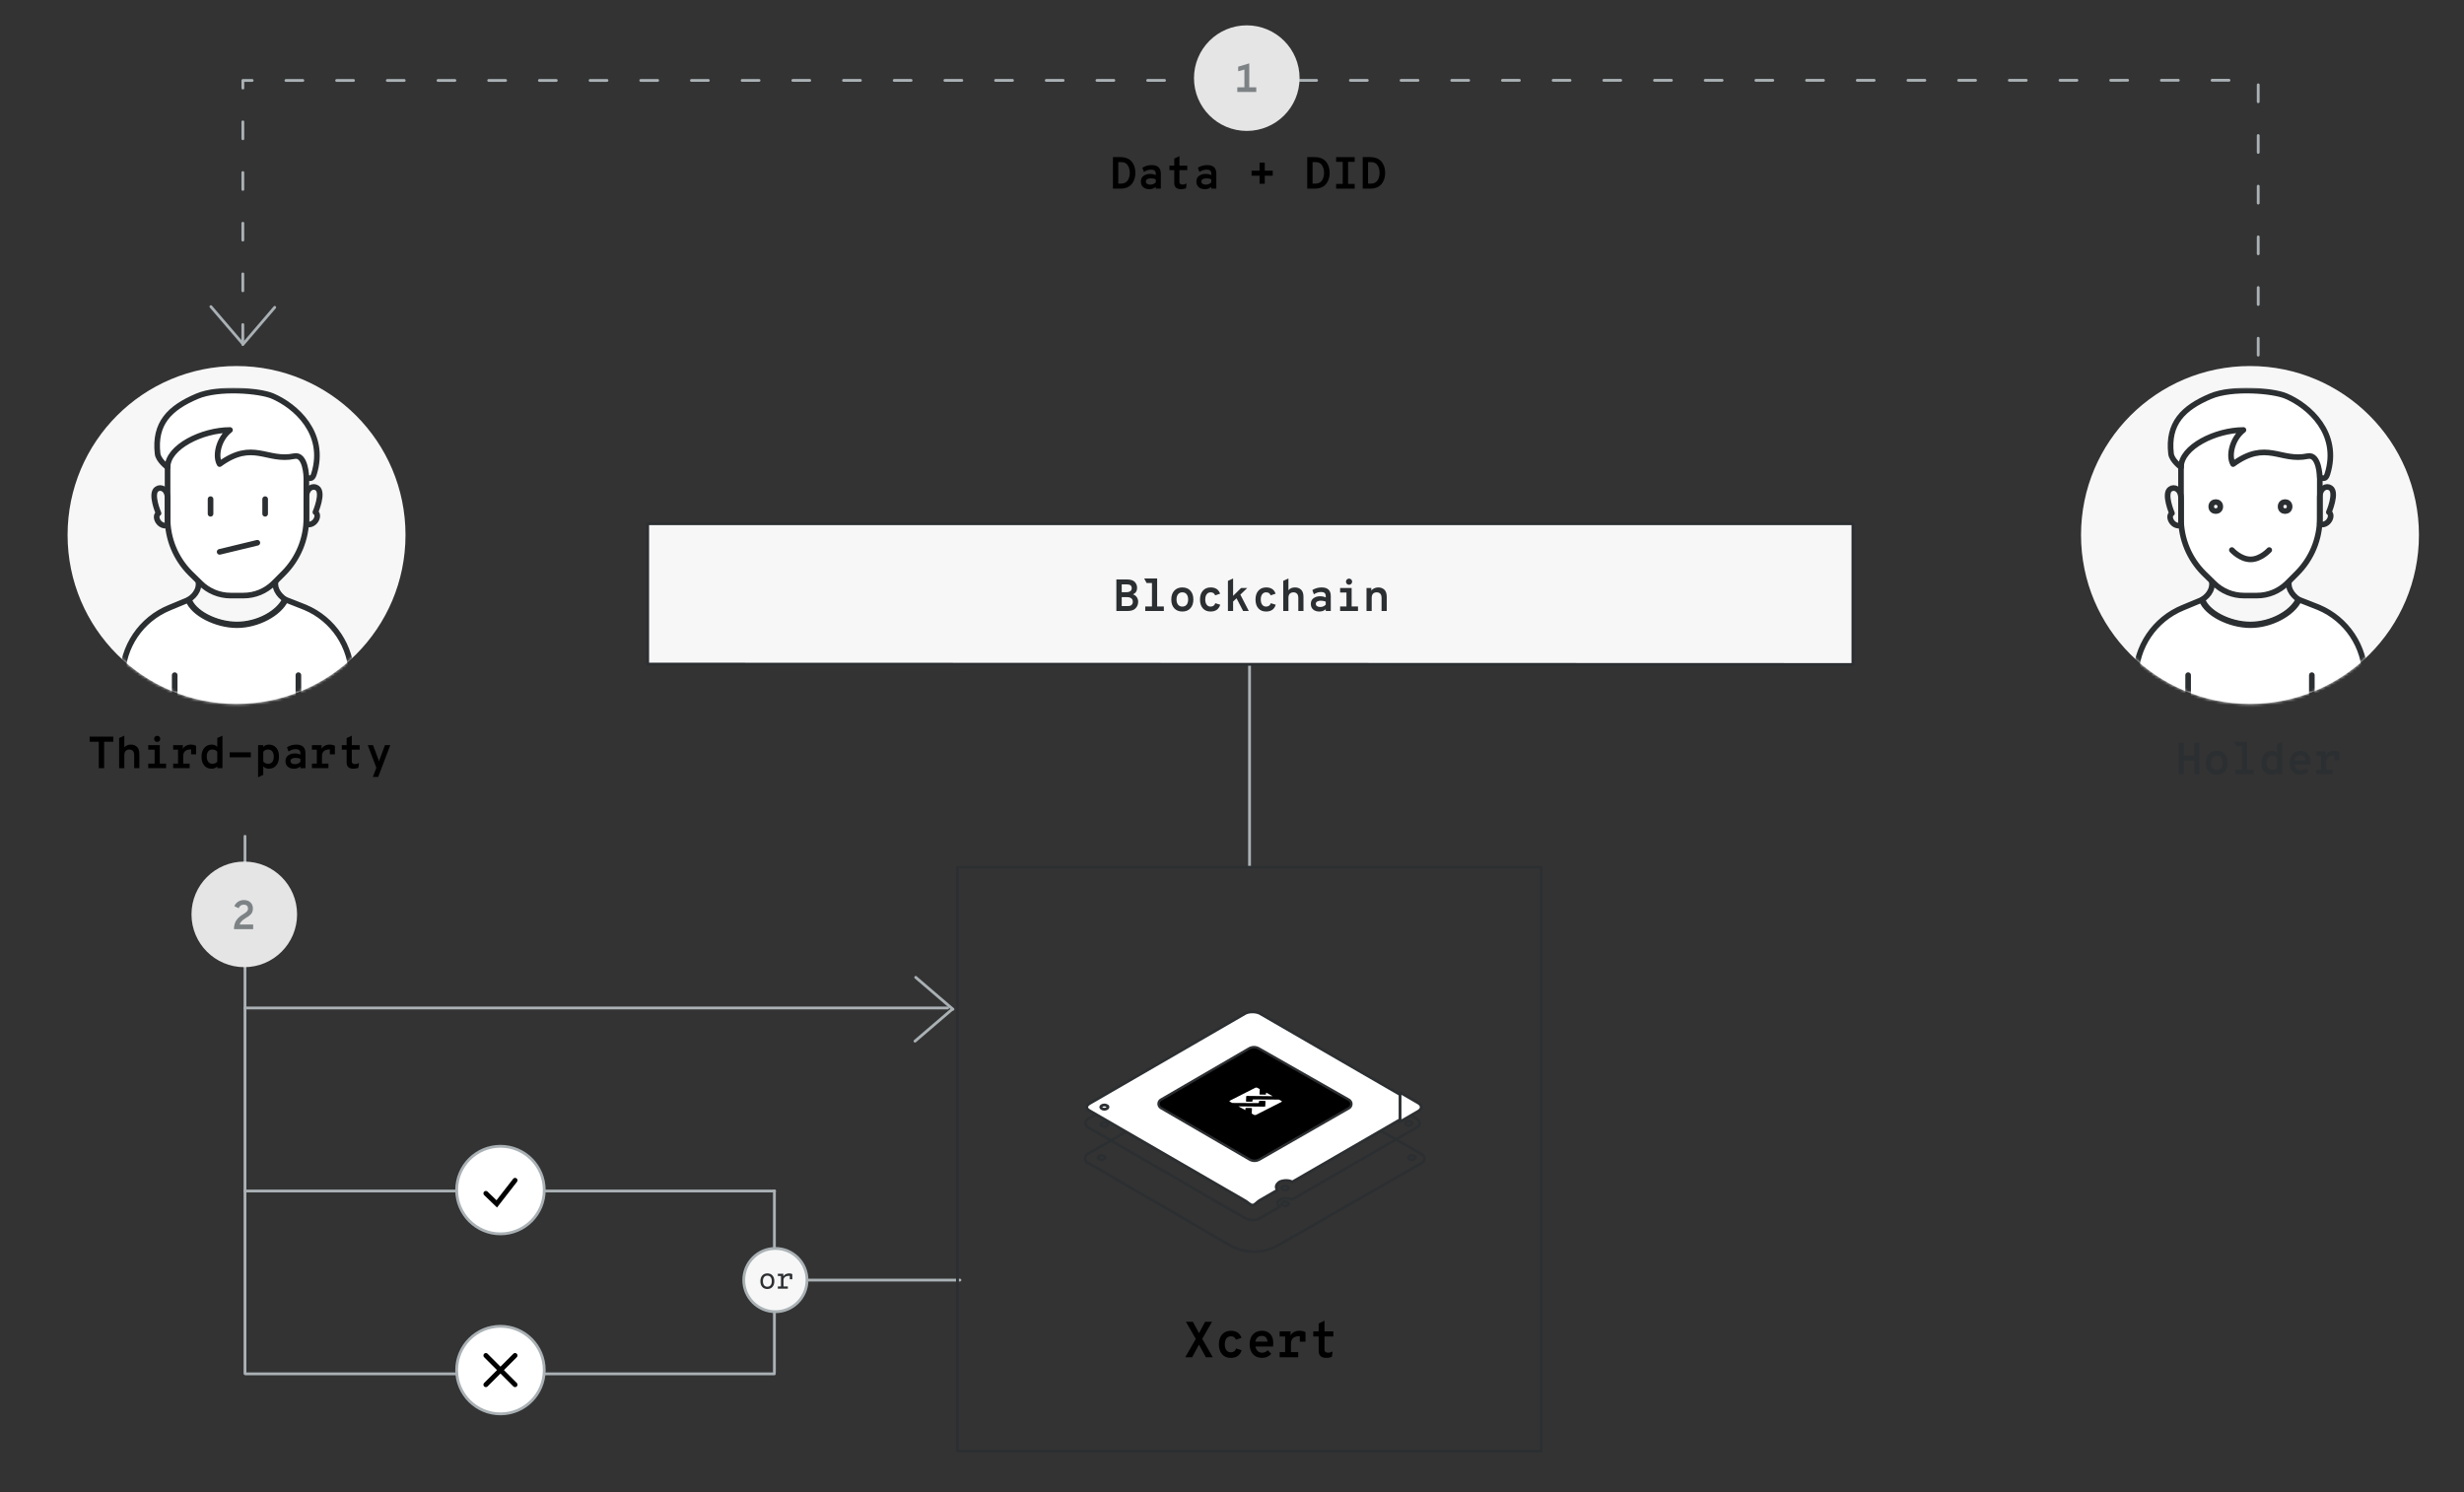 <?xml version="1.0" encoding="utf-8"?>
<!-- Generator: Adobe Illustrator 17.0.0, SVG Export Plug-In . SVG Version: 6.00 Build 0)  -->
<!DOCTYPE svg PUBLIC "-//W3C//DTD SVG 1.1//EN" "http://www.w3.org/Graphics/SVG/1.1/DTD/svg11.dtd">
<svg version="1.1" id="Layer_1" xmlns="http://www.w3.org/2000/svg" xmlns:xlink="http://www.w3.org/1999/xlink" x="0px" y="0px"
	 width="875px" height="530px" viewBox="0 -4 875 530" enable-background="new 0 -4 875 530" xml:space="preserve">
<rect x="0" y="-4" width="875" height="530" fill="#333333" stroke="none"/>
<title>05</title>
<desc>Created with Sketch.</desc>
<path id="Line" fill="none" stroke="#AAB1B5" stroke-linecap="round" stroke-linejoin="round" stroke-dasharray="6,12" d="
	M801.924,122.128V24.51L86.245,24.575l-0.021,92.681"/>
<path id="Line-5" fill="none" stroke="#AAB1B5" stroke-linecap="round" stroke-linejoin="round" d="M275.352,450.632h65.532"/>
<path id="Line-5_1_" fill="none" stroke="#AAB1B5" stroke-linecap="round" stroke-linejoin="round" d="M87,293.022V483.82"/>
<path id="Line-5_2_" fill="none" stroke="#AAB1B5" stroke-linecap="round" stroke-linejoin="round" d="M275,419v64.471"/>
<path id="Line-5_3_" fill="none" stroke="#AAB1B5" stroke-linecap="round" stroke-linejoin="round" d="M274.973,483.938H87.224"/>
<path id="Line-5_4_" fill="none" stroke="#AAB1B5" stroke-linecap="round" stroke-linejoin="round" d="M275.073,419H87"/>
<path id="Line-5_5_" fill="none" stroke="#AAB1B5" stroke-linecap="round" stroke-linejoin="round" d="M336.513,354H87"/>
<path id="Line-3" fill="none" stroke="#AAB1B5" stroke-linecap="round" stroke-linejoin="round" d="M443.728,303.875V232"/>
<g id="Arrow-head" transform="translate(46.672, 121.976)">
	<path id="Line-4" fill="none" stroke="#AAB1B5" stroke-linecap="round" stroke-linejoin="round" d="M39.552-3.599l11.329-13.217"/>
	<path id="Line-4_1_" fill="none" stroke="#AAB1B5" stroke-linecap="round" stroke-linejoin="round" d="M39.552-3.856L28.223-17.073
		"/>
</g>
<g id="Arrow-head_1_" transform="translate(306.5, 378.5) rotate(-90) translate(-306.5, -378.5) translate(293, 368)">
	<path id="Line-4_2_" fill="none" stroke="#AAB1B5" stroke-linecap="round" stroke-linejoin="round" d="M37.552,42.401
		l11.329-13.217"/>
	<path id="Line-4_3_" fill="none" stroke="#AAB1B5" stroke-linecap="round" stroke-linejoin="round" d="M37.552,42.144
		L26.223,28.927"/>
</g>
<g id="Blockchain" transform="translate(206, 204)">
	<polygon fill="#F7F7F7" stroke="#2C2F31" stroke-linecap="round" stroke-linejoin="round" points="24,-22 452,-22 452,28 
		24,27.865 	"/>
	<path fill="#2C2F31" d="M190.436,9V-2.2h3.776c1.259,0,2.171,0.285,2.736,0.856c0.565,0.571,0.848,1.283,0.848,2.136
		c0,1.099-0.485,1.867-1.456,2.304c0.597,0.203,1.053,0.544,1.368,1.024s0.472,1.013,0.472,1.6c0,0.896-0.301,1.667-0.904,2.312
		C196.673,8.677,195.732,9,194.452,9C194.452,9,190.436,9,190.436,9z M192.34,2.328h1.616c0.64,0,1.123-0.125,1.448-0.376
		s0.488-0.595,0.488-1.032c0-0.907-0.544-1.36-1.632-1.36h-1.92V2.328z M192.34,7.24h2.24c0.608,0,1.043-0.147,1.304-0.44
		s0.392-0.648,0.392-1.064c0-1.109-0.72-1.664-2.16-1.664h-1.776V7.24z M204.916,7.384h2.384V9h-6.608V7.384h2.384v-8.32h-1.904
		l-0.848-1.616h4.592L204.916,7.384L204.916,7.384z M213.86,9.192c-1.205,0-2.16-0.381-2.864-1.144s-1.056-1.805-1.056-3.128
		c0-1.312,0.352-2.355,1.056-3.128s1.659-1.16,2.864-1.16c1.216,0,2.173,0.387,2.872,1.16s1.048,1.816,1.048,3.128
		s-0.349,2.352-1.048,3.12S215.076,9.192,213.86,9.192z M213.86,7.432c0.661,0,1.171-0.224,1.528-0.672s0.536-1.061,0.536-1.84
		s-0.179-1.397-0.536-1.856s-0.867-0.688-1.528-0.688c-0.651,0-1.157,0.229-1.52,0.688s-0.544,1.077-0.544,1.856
		c0,0.768,0.181,1.379,0.544,1.832C212.703,7.205,213.209,7.432,213.86,7.432z M223.876,9.192c-1.152,0-2.064-0.379-2.736-1.136
		s-1.008-1.803-1.008-3.136c0-1.323,0.344-2.368,1.032-3.136s1.603-1.152,2.744-1.152c1.739,0,2.859,0.741,3.36,2.224l-1.744,0.592
		c-0.277-0.715-0.811-1.072-1.6-1.072c-0.608,0-1.08,0.229-1.416,0.688s-0.504,1.077-0.504,1.856s0.168,1.392,0.504,1.84
		s0.797,0.672,1.384,0.672c0.853,0,1.413-0.4,1.68-1.2l1.744,0.544C226.825,8.387,225.679,9.192,223.876,9.192z M235.444,9
		l-2.336-4.512l-1.216,1.168V9h-1.84V-1.688l1.84-0.864v6.176l2.848-2.8h2.192l-2.464,2.368L237.46,9H235.444z M243.588,9.192
		c-1.152,0-2.064-0.379-2.736-1.136c-0.672-0.757-1.008-1.803-1.008-3.136c0-1.323,0.344-2.368,1.032-3.136s1.603-1.152,2.744-1.152
		c1.739,0,2.859,0.741,3.36,2.224l-1.744,0.592c-0.277-0.715-0.811-1.072-1.6-1.072c-0.608,0-1.08,0.229-1.416,0.688
		s-0.504,1.077-0.504,1.856s0.168,1.392,0.504,1.84s0.797,0.672,1.384,0.672c0.853,0,1.413-0.4,1.68-1.2l1.744,0.544
		C246.537,8.387,245.391,9.192,243.588,9.192z M249.7,9V-1.704l1.84-0.848v4.176c0.533-0.661,1.307-0.992,2.32-0.992
		c0.896,0,1.624,0.269,2.184,0.808c0.56,0.539,0.84,1.395,0.84,2.568V9h-1.84V4.392c0-0.704-0.157-1.216-0.472-1.536
		s-0.723-0.48-1.224-0.48c-0.533,0-0.968,0.155-1.304,0.464c-0.336,0.309-0.504,0.816-0.504,1.52V9H249.7z M262.516,9.192
		c-0.896,0-1.624-0.235-2.184-0.704s-0.84-1.141-0.84-2.016c0-0.885,0.32-1.557,0.96-2.016c0.64-0.459,1.408-0.688,2.304-0.688
		c0.779,0,1.456,0.144,2.032,0.432V3.72c0-0.981-0.539-1.472-1.616-1.472c-0.896,0-1.76,0.277-2.592,0.832l-0.56-1.504
		c0.992-0.629,2.096-0.944,3.312-0.944c2.165,0,3.248,1.024,3.248,3.072V9h-1.792V8.36C264.212,8.915,263.455,9.192,262.516,9.192z
		 M262.852,7.576c0.768,0,1.413-0.272,1.936-0.816V5.704c-0.491-0.245-1.072-0.368-1.744-0.368c-0.512,0-0.936,0.096-1.272,0.288
		s-0.504,0.475-0.504,0.848c0,0.331,0.139,0.597,0.416,0.8C261.961,7.475,262.351,7.576,262.852,7.576z M273.06-0.312
		c-0.299,0-0.555-0.107-0.768-0.32s-0.32-0.475-0.32-0.784s0.107-0.568,0.32-0.776s0.469-0.312,0.768-0.312
		c0.309,0,0.571,0.104,0.784,0.312s0.32,0.467,0.32,0.776s-0.107,0.571-0.32,0.784S273.369-0.312,273.06-0.312z M273.988,7.384
		h2.256V9h-6.352V7.384h2.256V2.44h-2.256V0.824h4.096L273.988,7.384L273.988,7.384z M283.428,0.632
		c0.896,0,1.624,0.269,2.184,0.808c0.56,0.539,0.84,1.395,0.84,2.568V9h-1.84V4.392c0-0.704-0.155-1.216-0.464-1.536
		s-0.72-0.48-1.232-0.48c-1.205,0-1.808,0.661-1.808,1.984V9h-1.84V0.824h1.696v1.008c0.16-0.32,0.472-0.6,0.936-0.84
		C282.364,0.752,282.873,0.632,283.428,0.632z"/>
</g>
<rect id="_x32_" x="340" y="304" fill="none" stroke="#2C2F31" stroke-linecap="round" stroke-linejoin="round" width="207.36" height="207.36"/>
<g id="Group" transform="translate(715, 148)">
	<g id="Mask">
		<circle id="path-1_1_" fill="#F7F7F7" cx="84" cy="38" r="60"/>
	</g>
	<defs>
		<filter id="Adobe_OpacityMaskFilter" filterUnits="userSpaceOnUse" x="42.435" y="-14.284" width="83.429" height="123.033">
			<feColorMatrix  type="matrix" values="1 0 0 0 0  0 1 0 0 0  0 0 1 0 0  0 0 0 1 0"/>
		</filter>
	</defs>
	<mask maskUnits="userSpaceOnUse" x="42.435" y="-14.284" width="83.429" height="123.033" id="mask-2">
		<g filter="url(#Adobe_OpacityMaskFilter)">
			<circle id="path-1" fill="#FFFFFF" cx="84" cy="38" r="60"/>
		</g>
	</mask>
	<g mask="url(#mask-2)">
		<g transform="translate(19.286, 8.571)">
			<path id="Shape" fill="none" stroke="#2C2F31" stroke-width="2" stroke-linecap="round" stroke-linejoin="round" d="
				M79.018,44.429c-1.586,3.568,0.761,6.429,2.904,7.875c-2.25,4.811-9.557,8.925-17.057,8.925s-15.504-4.146-17.057-8.925
				c2.143-1.243,4.521-4.286,2.871-7.875H79.018z"/>
			<path id="Shape_1_" fill="#FFFFFF" stroke="#2C2F31" stroke-width="2" stroke-linecap="round" stroke-linejoin="round" d="
				M67.2,50.954h-4.629c-4.019-0.004-7.873-1.604-10.714-4.446l-3.536-3.461c-5.188-5.189-8.101-12.227-8.1-19.564V5.268
				c0-24.439,49.286-24.439,49.286,0v18.214c0.001,7.338-2.912,14.375-8.1,19.564l-3.471,3.471
				C75.087,49.362,71.225,50.958,67.2,50.954z"/>
			<path id="Shape_2_" fill="none" stroke="#2C2F31" stroke-width="2" stroke-linecap="round" stroke-linejoin="round" d="
				M40.221,26.011v-9.643c0-3.214-2.389-4.286-3.857-3.214c-2.346,1.639,0.643,8.571,0.643,8.571
				C35.271,22.839,37.232,26.793,40.221,26.011z"/>
			<path id="Shape_3_" fill="none" stroke="#2C2F31" stroke-width="2" stroke-linecap="round" stroke-linejoin="round" d="
				M89.507,25.625v-9.643c0-3.214,2.379-4.286,3.857-3.214c2.346,1.639-0.643,8.571-0.643,8.571
				C94.468,22.454,92.496,26.418,89.507,25.625z"/>
			<path id="Shape_4_" fill="#FFFFFF" stroke="#2C2F31" stroke-width="2" stroke-linecap="round" stroke-linejoin="round" d="
				M77.443-19.932c8.261,3.504,19.286,13.286,14.764,27.718c-0.664,2.143-1.629,1.393-2.7,1.2c0,0-0.171-8.421-4.286-7.554
				C75.428,3.489,70.607-4.386,58.714,4.25c-1.65-2.711-0.514-8.871,3.675-12.107c-9.804,0-22.168,6.011-22.168,13.232
				c0,0-3.279-2.421-3.546-4.811c-1.232-10.779,4.301-16.265,13.966-20.379C58.512-23.164,73.039-21.796,77.443-19.932z"/>
			
				<circle id="Oval" fill="none" stroke="#2C2F31" stroke-width="2" stroke-linecap="round" stroke-linejoin="round" cx="77.186" cy="19.346" r="1.607"/>
			
				<circle id="Oval_1_" fill="none" stroke="#2C2F31" stroke-width="2" stroke-linecap="round" stroke-linejoin="round" cx="52.564" cy="19.346" r="1.607"/>
			<path id="Shape_5_" fill="#FFFFFF" stroke="#2C2F31" stroke-width="2" stroke-linecap="round" stroke-linejoin="round" d="
				M89.089,55.143c0,0-7.232-2.871-6.954-2.711c-2.271,4.854-9.921,9.032-17.271,9.032s-15.6-4.179-17.293-8.979l-6.654,2.764
				C30.806,59.37,24.184,69.188,24.149,80.106v19.071h81.429V79.891C105.55,69.08,99.057,59.334,89.089,55.143z"/>
			<path id="Line_1_" fill="none" stroke="#2C2F31" stroke-width="2" stroke-linecap="round" stroke-linejoin="round" d="
				M42.75,98.536V79.22"/>
			<path id="Line_2_" fill="none" stroke="#2C2F31" stroke-width="2" stroke-linecap="round" stroke-linejoin="round" d="
				M86.679,98.536V79.22"/>
			<path id="Stroke-9" fill="none" stroke="#2C2F31" stroke-width="2" stroke-linecap="round" stroke-linejoin="round" d="
				M71.551,34.786c0,0-2.971,3.316-6.633,3.316c-3.661,0-6.633-3.316-6.633-3.316"/>
		</g>
	</g>
</g>
<g id="Group_2_" transform="translate(0, 148)">
	<g id="Mask_1_">
		<circle id="path-3_1_" fill="#F7F7F7" cx="84" cy="38" r="60"/>
	</g>
	<defs>
		<filter id="Adobe_OpacityMaskFilter_1_" filterUnits="userSpaceOnUse" x="42.435" y="-14.284" width="83.429" height="123.033">
			<feColorMatrix  type="matrix" values="1 0 0 0 0  0 1 0 0 0  0 0 1 0 0  0 0 0 1 0"/>
		</filter>
	</defs>
	<mask maskUnits="userSpaceOnUse" x="42.435" y="-14.284" width="83.429" height="123.033" id="mask-4">
		<g filter="url(#Adobe_OpacityMaskFilter_1_)">
			<circle id="path-3" fill="#FFFFFF" cx="84" cy="38" r="60"/>
		</g>
	</mask>
	<g mask="url(#mask-4)">
		<g transform="translate(19.286, 8.571)">
			<path id="Shape_6_" fill="none" stroke="#2C2F31" stroke-width="2" stroke-linecap="round" stroke-linejoin="round" d="
				M79.018,44.429c-1.586,3.568,0.761,6.429,2.904,7.875c-2.25,4.811-9.557,8.925-17.057,8.925s-15.504-4.146-17.057-8.925
				c2.143-1.243,4.521-4.286,2.871-7.875H79.018z"/>
			<path id="Shape_7_" fill="#FFFFFF" stroke="#2C2F31" stroke-width="2" stroke-linecap="round" stroke-linejoin="round" d="
				M67.2,50.954h-4.629c-4.019-0.004-7.873-1.604-10.714-4.446l-3.536-3.461c-5.188-5.189-8.101-12.227-8.1-19.564V5.268
				c0-24.439,49.286-24.439,49.286,0v18.214c0.001,7.338-2.912,14.375-8.1,19.564l-3.471,3.471
				C75.087,49.362,71.225,50.958,67.2,50.954z"/>
			<path id="Shape_8_" fill="none" stroke="#2C2F31" stroke-width="2" stroke-linecap="round" stroke-linejoin="round" d="
				M40.221,26.011v-9.643c0-3.214-2.389-4.286-3.857-3.214c-2.346,1.639,0.643,8.571,0.643,8.571
				C35.271,22.839,37.232,26.793,40.221,26.011z"/>
			<path id="Shape_9_" fill="none" stroke="#2C2F31" stroke-width="2" stroke-linecap="round" stroke-linejoin="round" d="
				M89.507,25.625v-9.643c0-3.214,2.379-4.286,3.857-3.214c2.346,1.639-0.643,8.571-0.643,8.571
				C94.468,22.454,92.496,26.418,89.507,25.625z"/>
			<path id="Shape_10_" fill="#FFFFFF" stroke="#2C2F31" stroke-width="2" stroke-linecap="round" stroke-linejoin="round" d="
				M77.443-19.932c8.261,3.504,19.286,13.286,14.764,27.718c-0.664,2.143-1.629,1.393-2.7,1.2c0,0-0.171-8.421-4.286-7.554
				C75.428,3.489,70.607-4.386,58.714,4.25c-1.65-2.711-0.514-8.871,3.675-12.107c-9.804,0-22.168,6.011-22.168,13.232
				c0,0-3.279-2.421-3.546-4.811c-1.232-10.779,4.301-16.265,13.966-20.379C58.512-23.164,73.039-21.796,77.443-19.932z"/>
			<path id="Shape_11_" fill="#FFFFFF" stroke="#2C2F31" stroke-width="2" stroke-linecap="round" stroke-linejoin="round" d="
				M89.089,55.143c0,0-7.232-2.871-6.954-2.711c-2.271,4.854-9.921,9.032-17.271,9.032s-15.6-4.179-17.293-8.979l-6.654,2.764
				C30.806,59.37,24.184,69.188,24.149,80.106v19.071h81.429V79.891C105.55,69.08,99.057,59.334,89.089,55.143z"/>
			<path id="Line_3_" fill="none" stroke="#2C2F31" stroke-width="2" stroke-linecap="round" stroke-linejoin="round" d="
				M42.75,98.536V79.22"/>
			<path id="Line_4_" fill="none" stroke="#2C2F31" stroke-width="2" stroke-linecap="round" stroke-linejoin="round" d="
				M86.679,98.536V79.22"/>
			<g id="Group_1_" transform="translate(30.56, 38.505)">
				<path id="Line_5_" fill="none" stroke="#2C2F31" stroke-width="2" stroke-linecap="round" stroke-linejoin="round" d="
					M24.923-21.802v5.203"/>
				<path id="Line-Copy" fill="none" stroke="#2C2F31" stroke-width="2" stroke-linecap="round" stroke-linejoin="round" d="
					M44.308-21.802v5.203"/>
				<path id="Line-2" fill="none" stroke="#2C2F31" stroke-width="2" stroke-linecap="round" stroke-linejoin="round" d="
					M28.154-3.077l13.385-3.231"/>
			</g>
		</g>
	</g>
</g>
<path id="Holder" fill="#2C2F31" d="M773.648,271v-11.2h1.904v4.528h3.616V259.8h1.904V271h-1.904v-4.88h-3.616V271H773.648z
	 M787.216,271.192c-1.205,0-2.16-0.381-2.864-1.144c-0.704-0.763-1.056-1.805-1.056-3.128c0-1.312,0.352-2.355,1.056-3.128
	c0.704-0.773,1.659-1.16,2.864-1.16c1.216,0,2.173,0.387,2.872,1.16c0.699,0.773,1.048,1.816,1.048,3.128
	c0,1.312-0.349,2.352-1.048,3.12S788.432,271.192,787.216,271.192z M787.216,269.432c0.661,0,1.171-0.224,1.528-0.672
	s0.536-1.061,0.536-1.84s-0.179-1.397-0.536-1.856c-0.357-0.459-0.867-0.688-1.528-0.688c-0.651,0-1.157,0.229-1.52,0.688
	s-0.544,1.077-0.544,1.856c0,0.768,0.181,1.379,0.544,1.832C786.059,269.205,786.565,269.432,787.216,269.432z M797.984,269.384
	h2.384V271h-6.608v-1.616h2.384v-8.32h-1.904l-0.848-1.616h4.592L797.984,269.384L797.984,269.384z M806.64,271.192
	c-1.12,0-2-0.376-2.64-1.128s-0.96-1.805-0.96-3.16c0-1.312,0.328-2.352,0.984-3.12s1.512-1.152,2.568-1.152
	c0.875,0,1.552,0.261,2.032,0.784v-3.12l1.84-0.848V271h-1.84v-0.624c-0.171,0.224-0.435,0.416-0.792,0.576
	S807.077,271.192,806.64,271.192z M806.896,269.432c0.8,0,1.376-0.267,1.728-0.8v-3.456c-0.384-0.533-0.971-0.8-1.76-0.8
	c-0.629,0-1.115,0.219-1.456,0.656s-0.512,1.061-0.512,1.872c0,0.768,0.173,1.381,0.52,1.84
	C805.763,269.203,806.256,269.432,806.896,269.432z M820.512,266.504c0,0.469-0.021,0.843-0.064,1.12h-5.568
	c0.117,0.597,0.355,1.069,0.712,1.416s0.819,0.52,1.384,0.52c0.715,0,1.317-0.267,1.808-0.8l1.104,1.168
	c-0.768,0.843-1.744,1.264-2.928,1.264c-1.205,0-2.157-0.389-2.856-1.168c-0.699-0.779-1.048-1.819-1.048-3.12
	c0-1.323,0.352-2.365,1.056-3.128s1.653-1.144,2.848-1.144c1.045,0,1.899,0.328,2.56,0.984S820.512,265.235,820.512,266.504z
	 M814.864,266.056h3.84c-0.053-0.597-0.243-1.048-0.568-1.352s-0.717-0.456-1.176-0.456c-0.587,0-1.059,0.16-1.416,0.48
	C815.187,265.048,814.96,265.491,814.864,266.056z M828.768,262.632c0.736,0,1.376,0.144,1.92,0.432v3.024h-1.792v-1.744h-0.16
	c-0.843,0-1.493,0.197-1.952,0.592c-0.459,0.395-0.688,0.987-0.688,1.776v2.672h2.288V271h-5.856v-1.616h1.728v-4.944h-1.728v-1.616
	h3.44v1.312c0.224-0.469,0.592-0.837,1.104-1.104C827.584,262.765,828.149,262.632,828.768,262.632z"/>
<g id="check" transform="translate(138, 425)">
	
		<circle id="Oval_2_" fill="#FFFFFF" stroke="#AAB1B5" stroke-linecap="round" stroke-linejoin="round" cx="39.72" cy="-6.336" r="15.552"/>
	<polyline id="Line-6" fill="none" stroke="#000000" stroke-width="1.728" stroke-linecap="round" points="34.536,-5.159 
		38.405,-1.428 44.904,-9.792 	"/>
</g>
<g id="x" transform="translate(138, 489)">
	
		<circle id="Oval_3_" fill="#FFFFFF" stroke="#AAB1B5" stroke-linecap="round" stroke-linejoin="round" cx="39.72" cy="-6.4" r="15.552"/>
	<g id="Line-6_1_" transform="translate(10.536, 10.416)">
		<path fill="none" stroke="#000000" stroke-width="1.728" stroke-linecap="round" d="M24-11.632L34.368-22"/>
		<path fill="none" stroke="#000000" stroke-width="1.728" stroke-linecap="round" stroke-linejoin="round" d="M34.368-11.632L24-22
			L34.368-11.632z"/>
	</g>
</g>
<g id="Step1" transform="translate(400, 27)">
	<circle id="Oval_4_" fill="#E5E5E5" cx="42.749" cy="-3.251" r="18.749"/>
	<polygon id="_x31_" fill="#7D8285" points="43.634,0.022 46.116,0.022 46.116,1.677 39.381,1.677 39.381,0.022 41.907,0.022 
		41.907,-6.292 39.701,-5.697 39.701,-7.323 43.634,-8.498 	"/>
</g>
<g id="Step2" transform="translate(44, 324)">
	<circle id="Oval_5_" fill="#E5E5E5" cx="42.749" cy="-3.251" r="18.749"/>
	<path id="_x32__1_" fill="#7D8285" d="M39.089,2c0-0.697,0.087-1.333,0.261-1.909s0.428-1.074,0.762-1.495
		c0.334-0.421,0.682-0.779,1.045-1.074c0.363-0.295,0.791-0.588,1.285-0.878c0.523-0.319,0.924-0.624,1.205-0.914
		c0.281-0.29,0.421-0.644,0.421-1.06s-0.131-0.75-0.392-1.002c-0.261-0.252-0.614-0.377-1.06-0.377c-0.91,0-1.529,0.421-1.858,1.263
		l-1.539-0.697c0.261-0.658,0.694-1.188,1.299-1.589c0.605-0.402,1.294-0.602,2.068-0.602c0.997,0,1.783,0.278,2.359,0.835
		c0.576,0.556,0.864,1.265,0.864,2.126c0,0.445-0.06,0.842-0.181,1.19S45.309-3.52,45.033-3.24s-0.542,0.51-0.798,0.689
		s-0.607,0.399-1.052,0.66c-1.2,0.726-1.892,1.471-2.076,2.235h4.79V2H39.089z"/>
</g>
<g id="or" transform="translate(240, 458)">
	
		<circle id="Oval_6_" fill="#F7F7F7" stroke="#AAB1B5" stroke-linecap="round" stroke-linejoin="round" cx="35.352" cy="-7.368" r="11.232"/>
	<path fill="#2C2F31" d="M34.301-4.942c-0.449,0.498-1.051,0.746-1.804,0.746c-0.753,0-1.355-0.245-1.804-0.736
		c-0.449-0.491-0.674-1.168-0.674-2.032c0-0.857,0.225-1.534,0.674-2.032s1.051-0.746,1.804-0.746c0.76,0,1.363,0.245,1.809,0.736
		c0.446,0.491,0.669,1.168,0.669,2.032C34.975-6.117,34.751-5.44,34.301-4.942z M32.497-5.015c0.498,0,0.885-0.175,1.161-0.524
		s0.415-0.828,0.415-1.436c0-0.615-0.135-1.096-0.404-1.441c-0.27-0.346-0.66-0.518-1.172-0.518c-0.511,0-0.902,0.171-1.172,0.513
		c-0.27,0.342-0.404,0.828-0.404,1.457c0,0.608,0.137,1.085,0.41,1.431C31.604-5.187,31.993-5.015,32.497-5.015z M40.19-9.742
		c0.491,0,0.878,0.083,1.161,0.249v1.835H40.47v-1.203c-0.069-0.007-0.176-0.01-0.321-0.01c-0.539,0-0.994,0.131-1.363,0.394
		c-0.37,0.263-0.555,0.632-0.555,1.109v2.26h1.545v0.788H36.22v-0.788h1.109V-8.83H36.22v-0.788h1.949v0.923
		c0.18-0.318,0.461-0.572,0.845-0.762C39.397-9.647,39.79-9.742,40.19-9.742z"/>
</g>
<g id="Graphic" transform="translate(361, 377)">
	<path id="Path-6-Copy-2" fill="none" stroke="#2C2F31" stroke-linecap="round" stroke-linejoin="round" d="M25.173,31.884
		l50.471,29.328c5.337,3.101,11.924,3.12,17.279,0.049l51.055-29.28c0.828-0.475,1.114-1.531,0.639-2.359
		c-0.153-0.267-0.376-0.489-0.643-0.642L92.564-0.315c-5.348-3.048-11.914-3.02-17.236,0.072L25.173,28.896
		c-0.825,0.479-1.105,1.537-0.626,2.362C24.698,31.517,24.913,31.733,25.173,31.884z"/>
	<path id="Shape_12_" fill="#F7F7F7" stroke="#2C2F31" stroke-width="0.864" stroke-linecap="round" stroke-linejoin="round" d="
		M84.632,13.824c0.505-0.337,0.505-0.841,0-1.01c-0.505-0.337-1.346-0.337-1.851,0s-0.505,0.673,0,1.01
		C83.286,13.993,84.127,13.993,84.632,13.824z"/>
	<path id="Shape_13_" fill="none" stroke="#2C2F31" stroke-linecap="round" stroke-linejoin="round" d="M29.253,29.61
		c-0.505,0.337-0.505,0.673,0,1.01s1.346,0.337,1.851,0s0.505-0.841,0-1.01C30.599,29.273,29.758,29.273,29.253,29.61z"/>
	<path id="Shape_14_" fill="none" stroke="#2C2F31" stroke-linecap="round" stroke-linejoin="round" d="M81.099-15.847L25.57,16.292
		c-1.514,0.841-1.514,2.187,0,3.197l55.528,32.139c1.514,0.841,3.87,0.841,5.385,0l7.067-4.038c-1.178-0.673-1.178-1.851,0-2.524
		c1.178-0.673,3.029-0.673,4.207,0l44.254-25.577c1.514-0.841,1.514-2.187,0-3.197L86.483-15.847
		C84.969-16.688,82.445-16.688,81.099-15.847z"/>
	<path id="Shape_15_" fill="#FFFFFF" stroke="#2C2F31" stroke-linecap="round" stroke-linejoin="round" d="M83.791,47.02
		c-0.841,0-1.851-1.168-2.524-1.505L25.739,13.376c-0.505-0.337-0.841-0.673-0.841-1.178c0-0.337,0.337-0.841,0.841-1.178
		l55.528-32.139c0.673-0.337,1.514-0.505,2.524-0.505c0.841,0,1.851,0.168,2.524,0.505l55.528,32.139
		c0.505,0.337,0.841,0.673,0.841,1.178c0,0.337-0.337,0.841-0.841,1.178L97.925,38.784c-0.673-0.337-1.346-0.505-2.187-0.505
		c-0.841,0-1.683,0.168-2.356,0.505c-0.673,0.505-1.178,1.01-1.178,1.683c0,0.505,0.168,0.841,0.505,1.178l-6.394,3.702
		C85.474,45.851,84.632,47.02,83.791,47.02z"/>
	<path id="Shape_16_" fill="none" stroke="#2C2F31" stroke-linecap="round" stroke-linejoin="round" d="M30.253,11.693
		c-0.505,0.337-0.505,0.673,0,1.01s1.346,0.337,1.851,0c0.505-0.337,0.505-0.841,0-1.01C31.599,11.357,30.758,11.357,30.253,11.693z
		"/>
	<path id="Shape_17_" fill="none" stroke="#2C2F31" stroke-linecap="round" stroke-linejoin="round" d="M30.253,17.863
		c-0.505,0.337-0.505,0.673,0,1.01c0.505,0.337,1.346,0.337,1.851,0c0.505-0.337,0.505-0.841,0-1.01
		C31.599,17.526,30.758,17.526,30.253,17.863z"/>
	<path id="Shape_18_" fill="none" stroke="#2C2F31" stroke-linecap="round" stroke-linejoin="round" d="M138.361,17.428
		c-0.505,0.337-0.505,0.673,0,1.01c0.505,0.337,1.346,0.337,1.851,0s0.505-0.841,0-1.01
		C139.707,17.092,138.866,17.092,138.361,17.428z"/>
	<path id="Shape-Copy-2" fill="none" stroke="#2C2F31" stroke-linecap="round" stroke-linejoin="round" d="M94.49,46.034
		c-0.505,0.337-0.505,0.673,0,1.01c0.505,0.337,1.346,0.337,1.851,0s0.505-0.841,0-1.01C95.836,45.697,94.995,45.697,94.49,46.034z"
		/>
	<path id="Shape-Copy-2_1_" fill="none" stroke="#2C2F31" stroke-linecap="round" stroke-linejoin="round" d="M94.49,40.425
		c-0.505,0.337-0.505,0.673,0,1.01c0.505,0.337,1.346,0.337,1.851,0s0.505-0.841,0-1.01C95.836,40.088,94.995,40.088,94.49,40.425z"
		/>
	<path id="Shape_19_" fill="none" stroke="#2C2F31" stroke-linecap="round" stroke-linejoin="round" d="M139.431,29.61
		c-0.505,0.337-0.505,0.673,0,1.01c0.505,0.337,1.346,0.337,1.851,0s0.505-0.841,0-1.01
		C140.777,29.273,139.936,29.273,139.431,29.61z"/>
	<path id="Shape_20_" fill="#FFFFFF" stroke="#2C2F31" stroke-linecap="round" stroke-linejoin="round" d="M142.572,10.683
		l-6.394-3.702v10.433l6.394-3.702C144.087,12.871,144.087,11.525,142.572,10.683z"/>
	<g id="Group-10" transform="translate(26.045, 12.231)">
		<path id="Path-6-Copy" stroke="#2C2F31" stroke-width="0.864" d="M25.239,0.301l31.479,18.292c1.067,0.62,2.385,0.624,3.456,0.01
			L91.981,0.361c0.828-0.475,1.114-1.531,0.639-2.359c-0.153-0.267-0.376-0.489-0.643-0.642L59.971-20.878
			c-1.07-0.61-2.383-0.604-3.447,0.014L25.239-2.687c-0.825,0.479-1.105,1.537-0.626,2.362C24.763-0.066,24.979,0.15,25.239,0.301z"
			/>
	</g>
	<path id="logo" fill="#FFFFFF" d="M93.171,9.527l-9.072-0.049c-0.159-0.001-0.291,0.066-0.295,0.15l-0.023,0.499
		c-0.004,0.084-0.136,0.151-0.295,0.15l-1.741-0.009c-0.159-0.001-0.284-0.069-0.28-0.153l0.081-1.736
		c0.004-0.084,0.137-0.151,0.297-0.15l9.113,0.092l-2.342-1.276l-0.027,0.58c-0.004,0.084-0.138,0.152-0.298,0.15l-1.745-0.023
		c-0.157-0.002-0.28-0.07-0.276-0.153l0.084-1.787l-0.889-0.484c-0.18-0.098-0.483-0.1-0.672-0.004L75.75,9.916
		c-0.189,0.096-0.197,0.255-0.016,0.353l0.845,0.46l9.181,0.05c0.159,0.001,0.291-0.066,0.294-0.15l0.023-0.499
		c0.004-0.084,0.136-0.151,0.295-0.15l1.741,0.009c0.159,0.001,0.284,0.069,0.28,0.153L88.31,11.88
		c-0.004,0.084-0.137,0.151-0.297,0.15l-9.222-0.093l2.449,1.334l0.03-0.637c0.004-0.084,0.139-0.152,0.299-0.15l1.745,0.023
		c0.157,0.002,0.28,0.07,0.276,0.153l-0.086,1.837l0.836,0.462c0.18,0.098,0.482,0.1,0.672,0.004l9.041-4.592
		c0.189-0.096,0.197-0.255,0.016-0.353"/>
</g>
<g>
	<path d="M430.681,478.048h-2.467l-2.447-4.5l-2.412,4.5h-2.466l3.743-6.516l-3.491-6.084h2.466l2.178,4.031l2.16-4.031h2.466
		l-3.492,6.048L430.681,478.048z"/>
	<path d="M437.052,478.264c-1.296,0-2.321-0.426-3.077-1.277c-0.757-0.853-1.135-2.028-1.135-3.528c0-1.488,0.388-2.664,1.161-3.528
		c0.774-0.864,1.803-1.296,3.087-1.296c1.956,0,3.216,0.834,3.78,2.502l-1.962,0.666c-0.312-0.804-0.912-1.206-1.8-1.206
		c-0.685,0-1.215,0.259-1.594,0.774c-0.378,0.516-0.566,1.212-0.566,2.088c0,0.876,0.188,1.565,0.566,2.07
		c0.379,0.504,0.897,0.756,1.558,0.756c0.96,0,1.59-0.45,1.89-1.351l1.962,0.612C440.37,477.358,439.08,478.264,437.052,478.264z"/>
	<path d="M452.154,472.99c0,0.527-0.024,0.947-0.072,1.26h-6.264c0.132,0.672,0.398,1.203,0.801,1.593
		c0.401,0.391,0.921,0.585,1.557,0.585c0.804,0,1.482-0.3,2.034-0.899l1.242,1.313c-0.864,0.948-1.962,1.422-3.294,1.422
		c-1.356,0-2.428-0.438-3.213-1.313c-0.786-0.876-1.18-2.046-1.18-3.511c0-1.487,0.396-2.66,1.188-3.519
		c0.792-0.857,1.859-1.287,3.204-1.287c1.176,0,2.136,0.369,2.88,1.107C451.782,470.479,452.154,471.562,452.154,472.99z
		 M445.8,472.486h4.32c-0.061-0.673-0.273-1.18-0.639-1.521c-0.366-0.342-0.808-0.513-1.323-0.513c-0.66,0-1.191,0.18-1.593,0.54
		C446.163,471.352,445.908,471.85,445.8,472.486z"/>
	<path d="M461.442,468.634c0.827,0,1.548,0.162,2.159,0.486v3.401h-2.016v-1.962h-0.18c-0.948,0-1.681,0.223-2.196,0.666
		c-0.517,0.444-0.774,1.11-0.774,1.998v3.006h2.574v1.818h-6.588v-1.818h1.944v-5.562h-1.944v-1.818h3.87v1.477
		c0.252-0.528,0.666-0.942,1.242-1.242S460.746,468.634,461.442,468.634z"/>
	<path d="M470.981,478.264c-1.8,0-2.699-0.834-2.699-2.502v-5.094h-1.927v-1.818h1.927v-2.808l2.069-0.99v3.798h3.132v1.818h-3.132
		v4.698c0,0.708,0.433,1.062,1.296,1.062c0.504,0,1.032-0.144,1.584-0.432l-0.252,1.854
		C472.451,478.126,471.785,478.264,470.981,478.264z"/>
</g>
<g>
	<path d="M35.076,268.824v-9.376h-3.248v-1.824h8.416v1.824H36.98v9.376H35.076z"/>
	<path d="M42.308,268.824V258.12l1.84-0.848v4.176c0.533-0.661,1.307-0.992,2.32-0.992c0.896,0,1.624,0.27,2.184,0.809
		c0.56,0.538,0.84,1.395,0.84,2.567v4.992h-1.84v-4.608c0-0.703-0.158-1.216-0.472-1.535c-0.314-0.32-0.723-0.48-1.224-0.48
		c-0.534,0-0.968,0.154-1.304,0.464s-0.504,0.816-0.504,1.521v4.64H42.308z"/>
	<path d="M56.74,267.208h2.256v1.616h-6.352v-1.616H54.9v-4.943h-2.256v-1.616h4.096V267.208z M55.812,259.513
		c-0.299,0-0.555-0.107-0.768-0.32c-0.213-0.214-0.32-0.475-0.32-0.784s0.107-0.568,0.32-0.776c0.213-0.208,0.469-0.312,0.768-0.312
		c0.309,0,0.57,0.104,0.784,0.312s0.32,0.467,0.32,0.776s-0.107,0.57-0.32,0.784C56.382,259.405,56.121,259.513,55.812,259.513z"/>
	<path d="M67.732,260.456c0.736,0,1.376,0.145,1.92,0.433v3.023H67.86v-1.744H67.7c-0.843,0-1.494,0.197-1.952,0.592
		c-0.458,0.396-0.688,0.987-0.688,1.776v2.672h2.288v1.616h-5.856v-1.616h1.728v-4.943h-1.728v-1.616h3.44v1.312
		c0.224-0.469,0.592-0.837,1.104-1.104C66.548,260.59,67.113,260.456,67.732,260.456z"/>
	<path d="M75.172,269.017c-1.12,0-2-0.376-2.64-1.128c-0.64-0.753-0.96-1.806-0.96-3.16c0-1.312,0.328-2.353,0.984-3.12
		c0.656-0.769,1.512-1.152,2.568-1.152c0.875,0,1.552,0.262,2.032,0.784v-3.12l1.84-0.848v11.552h-1.84V268.2
		c-0.171,0.224-0.435,0.416-0.792,0.576S75.609,269.017,75.172,269.017z M75.428,267.256c0.8,0,1.376-0.267,1.728-0.8V263
		c-0.384-0.533-0.971-0.8-1.76-0.8c-0.629,0-1.115,0.219-1.456,0.656c-0.342,0.438-0.512,1.062-0.512,1.872
		c0,0.768,0.173,1.381,0.52,1.84S74.788,267.256,75.428,267.256z"/>
	<path d="M81.556,264.968v-1.775h7.52v1.775H81.556z"/>
	<path d="M91.652,272.04v-11.392h1.84v0.624c0.501-0.544,1.168-0.816,2-0.816c1.099,0,1.97,0.379,2.616,1.136
		c0.646,0.758,0.968,1.809,0.968,3.152c0,1.312-0.333,2.353-1,3.12c-0.667,0.768-1.523,1.152-2.568,1.152
		c-0.854,0-1.526-0.283-2.016-0.849v3.024L91.652,272.04z M95.236,267.256c0.629,0,1.117-0.216,1.464-0.647
		c0.347-0.433,0.52-1.054,0.52-1.864c0-0.778-0.173-1.397-0.52-1.855c-0.347-0.459-0.84-0.688-1.48-0.688
		c-0.768,0-1.344,0.272-1.728,0.816v3.424C93.875,266.984,94.457,267.256,95.236,267.256z"/>
	<path d="M104.404,269.017c-0.896,0-1.624-0.235-2.184-0.704c-0.56-0.47-0.84-1.142-0.84-2.017c0-0.885,0.32-1.557,0.96-2.016
		c0.64-0.459,1.408-0.688,2.304-0.688c0.778,0,1.456,0.145,2.032,0.433v-0.48c0-0.981-0.539-1.472-1.616-1.472
		c-0.896,0-1.76,0.277-2.592,0.832l-0.56-1.504c0.992-0.63,2.096-0.944,3.312-0.944c2.165,0,3.248,1.024,3.248,3.072v5.296h-1.792
		v-0.64C106.1,268.739,105.342,269.017,104.404,269.017z M104.74,267.4c0.768,0,1.413-0.272,1.936-0.816v-1.056
		c-0.491-0.245-1.072-0.368-1.744-0.368c-0.512,0-0.936,0.096-1.272,0.288s-0.504,0.475-0.504,0.848
		c0,0.331,0.138,0.598,0.416,0.801C103.849,267.299,104.238,267.4,104.74,267.4z"/>
	<path d="M117.012,260.456c0.736,0,1.376,0.145,1.92,0.433v3.023h-1.792v-1.744h-0.16c-0.843,0-1.494,0.197-1.952,0.592
		c-0.458,0.396-0.688,0.987-0.688,1.776v2.672h2.288v1.616h-5.856v-1.616h1.728v-4.943h-1.728v-1.616h3.44v1.312
		c0.224-0.469,0.592-0.837,1.104-1.104C115.828,260.59,116.393,260.456,117.012,260.456z"/>
	<path d="M125.492,269.017c-1.6,0-2.4-0.741-2.4-2.225v-4.527h-1.712v-1.616h1.712v-2.496l1.84-0.88v3.376h2.784v1.616h-2.784v4.176
		c0,0.629,0.384,0.943,1.152,0.943c0.448,0,0.917-0.128,1.408-0.384l-0.224,1.648C126.798,268.894,126.206,269.017,125.492,269.017z
		"/>
	<path d="M132.403,271.928l1.248-3.247l-3.056-8.032h1.872l1.872,4.992c0.085,0.213,0.166,0.469,0.24,0.768
		c0.021-0.074,0.048-0.157,0.08-0.248c0.032-0.091,0.064-0.187,0.096-0.288c0.032-0.102,0.059-0.179,0.08-0.231l1.872-4.992h1.888
		l-4.288,11.279H132.403z"/>
</g>
<g>
	<path d="M395.216,63V51.8h2.816c0.725,0,1.381,0.107,1.968,0.32c0.586,0.213,1.075,0.496,1.464,0.848
		c0.389,0.352,0.715,0.771,0.976,1.256s0.451,0.992,0.568,1.52c0.118,0.528,0.176,1.08,0.176,1.656c0,0.534-0.054,1.056-0.16,1.568
		c-0.106,0.512-0.288,1.016-0.544,1.512s-0.579,0.928-0.968,1.296c-0.39,0.368-0.888,0.664-1.496,0.888S398.725,63,397.968,63
		H395.216z M397.12,61.208h1.04c0.544,0,1.021-0.112,1.432-0.336s0.728-0.525,0.952-0.904c0.224-0.378,0.389-0.784,0.496-1.216
		c0.106-0.432,0.16-0.882,0.16-1.352c0-1.045-0.24-1.941-0.72-2.688c-0.48-0.747-1.195-1.12-2.144-1.12h-1.216V61.208z"/>
	<path d="M408.16,63.192c-0.896,0-1.624-0.234-2.184-0.704c-0.56-0.469-0.84-1.141-0.84-2.016c0-0.885,0.32-1.558,0.96-2.016
		c0.64-0.458,1.408-0.688,2.304-0.688c0.778,0,1.456,0.144,2.032,0.432v-0.48c0-0.981-0.539-1.472-1.616-1.472
		c-0.896,0-1.76,0.277-2.592,0.832l-0.56-1.504c0.992-0.629,2.096-0.944,3.312-0.944c2.165,0,3.248,1.024,3.248,3.072V63h-1.792
		v-0.64C409.856,62.915,409.099,63.192,408.16,63.192z M408.496,61.576c0.768,0,1.413-0.272,1.936-0.816v-1.056
		c-0.491-0.245-1.072-0.368-1.744-0.368c-0.512,0-0.936,0.096-1.272,0.288s-0.504,0.475-0.504,0.848c0,0.331,0.138,0.597,0.416,0.8
		C407.605,61.475,407.995,61.576,408.496,61.576z"/>
	<path d="M419.392,63.192c-1.6,0-2.4-0.741-2.4-2.224V56.44h-1.712v-1.616h1.712v-2.496l1.84-0.88v3.376h2.784v1.616h-2.784v4.176
		c0,0.629,0.384,0.944,1.152,0.944c0.448,0,0.917-0.128,1.408-0.384l-0.224,1.648C420.698,63.069,420.106,63.192,419.392,63.192z"/>
	<path d="M427.872,63.192c-0.896,0-1.624-0.234-2.184-0.704c-0.56-0.469-0.84-1.141-0.84-2.016c0-0.885,0.32-1.558,0.96-2.016
		c0.64-0.458,1.408-0.688,2.304-0.688c0.778,0,1.456,0.144,2.032,0.432v-0.48c0-0.981-0.539-1.472-1.616-1.472
		c-0.896,0-1.76,0.277-2.592,0.832l-0.56-1.504c0.992-0.629,2.096-0.944,3.312-0.944c2.165,0,3.248,1.024,3.248,3.072V63h-1.792
		v-0.64C429.568,62.915,428.811,63.192,427.872,63.192z M428.208,61.576c0.768,0,1.413-0.272,1.936-0.816v-1.056
		c-0.491-0.245-1.072-0.368-1.744-0.368c-0.512,0-0.936,0.096-1.272,0.288s-0.504,0.475-0.504,0.848c0,0.331,0.138,0.597,0.416,0.8
		C427.317,61.475,427.707,61.576,428.208,61.576z"/>
	<path d="M449.136,58.408v2.864h-1.856v-2.864h-2.832v-1.792h2.832v-2.864h1.856v2.864h2.832v1.792H449.136z"/>
	<path d="M464.207,63V51.8h2.816c0.726,0,1.381,0.107,1.969,0.32c0.586,0.213,1.074,0.496,1.463,0.848
		c0.39,0.352,0.715,0.771,0.977,1.256s0.451,0.992,0.568,1.52c0.117,0.528,0.176,1.08,0.176,1.656c0,0.534-0.054,1.056-0.16,1.568
		c-0.106,0.512-0.288,1.016-0.544,1.512s-0.579,0.928-0.968,1.296c-0.39,0.368-0.889,0.664-1.496,0.888S467.717,63,466.959,63
		H464.207z M466.111,61.208h1.041c0.543,0,1.021-0.112,1.432-0.336c0.41-0.224,0.728-0.525,0.951-0.904
		c0.225-0.378,0.39-0.784,0.496-1.216c0.107-0.432,0.16-0.882,0.16-1.352c0-1.045-0.24-1.941-0.72-2.688
		c-0.479-0.747-1.194-1.12-2.144-1.12h-1.217V61.208z"/>
	<path d="M481.071,53.48h-2.352v7.84h2.352V63h-6.592v-1.68h2.336v-7.84h-2.336V51.8h6.592V53.48z"/>
	<path d="M483.919,63V51.8h2.816c0.725,0,1.381,0.107,1.968,0.32s1.074,0.496,1.464,0.848c0.39,0.352,0.715,0.771,0.977,1.256
		c0.261,0.485,0.45,0.992,0.567,1.52c0.117,0.528,0.176,1.08,0.176,1.656c0,0.534-0.053,1.056-0.159,1.568
		c-0.107,0.512-0.288,1.016-0.544,1.512c-0.257,0.496-0.579,0.928-0.969,1.296c-0.39,0.368-0.888,0.664-1.496,0.888
		c-0.607,0.224-1.29,0.336-2.048,0.336H483.919z M485.823,61.208h1.04c0.544,0,1.021-0.112,1.432-0.336
		c0.411-0.224,0.729-0.525,0.952-0.904c0.224-0.378,0.39-0.784,0.496-1.216s0.16-0.882,0.16-1.352c0-1.045-0.24-1.941-0.72-2.688
		c-0.48-0.747-1.195-1.12-2.145-1.12h-1.216V61.208z"/>
</g>
</svg>
